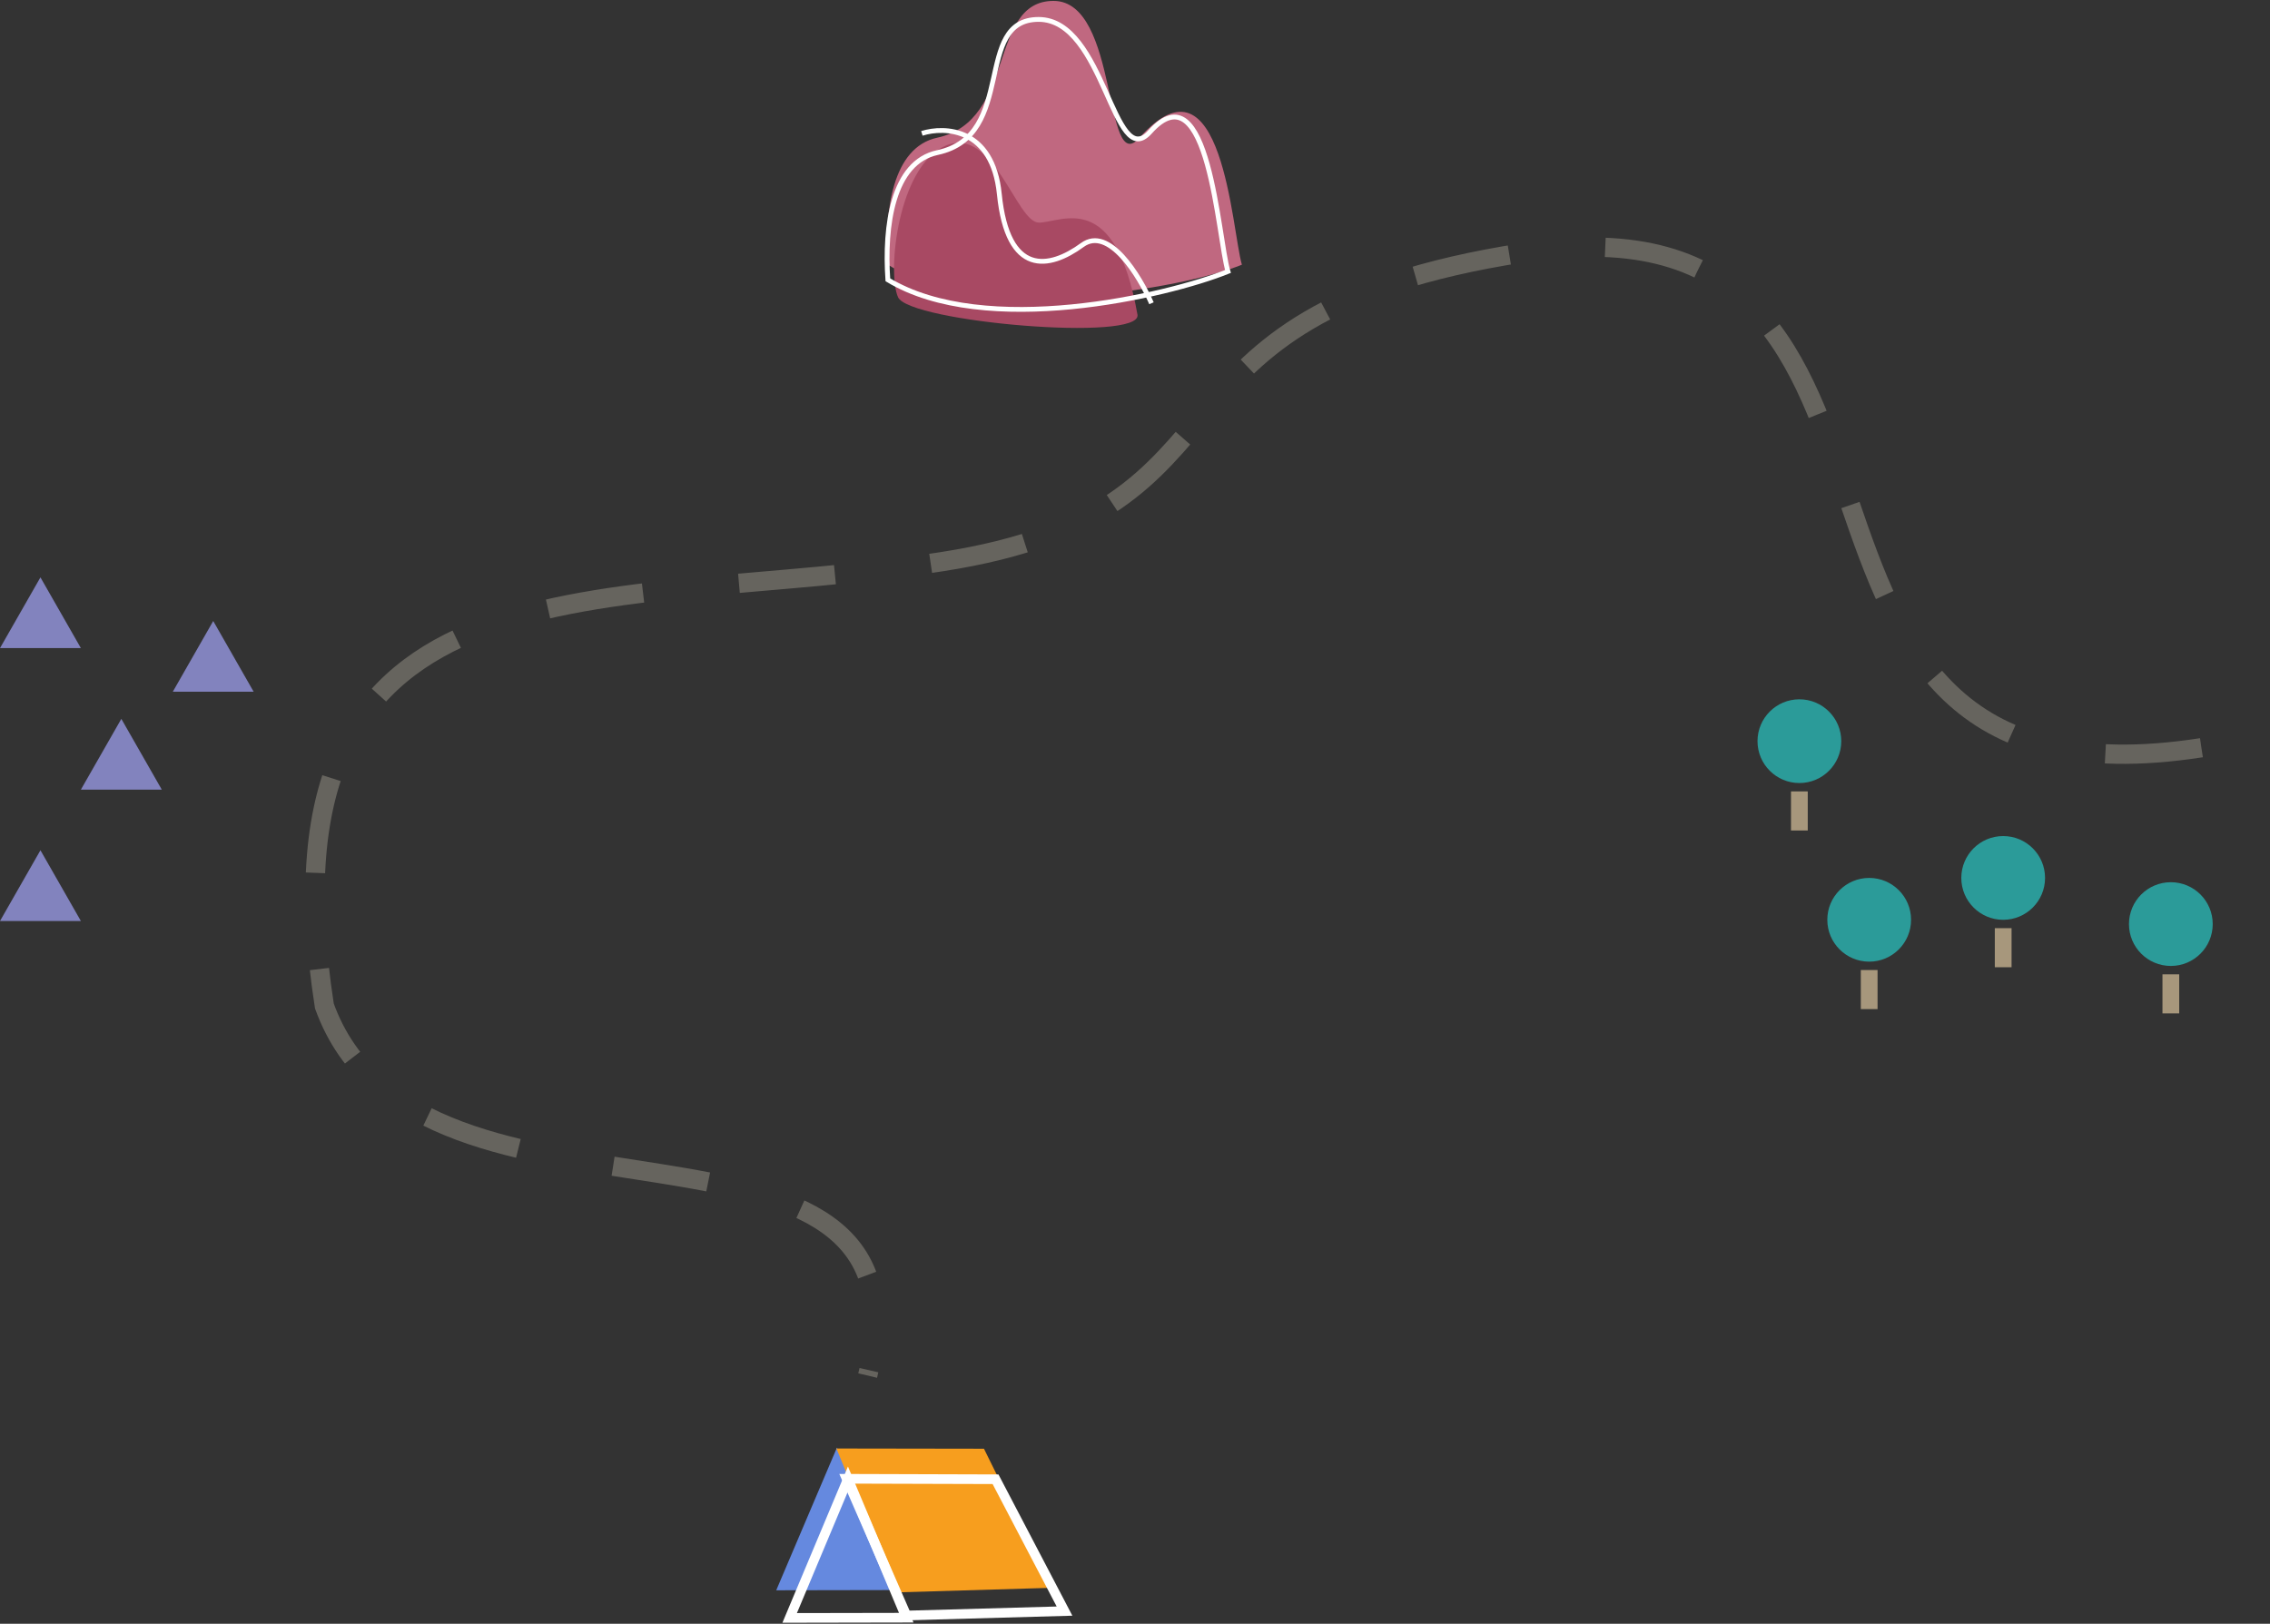 <svg width="471" height="337" viewBox="0 0 471 337" fill="none" xmlns="http://www.w3.org/2000/svg">
<rect x="0" y="0" width="471" height="337" fill="#333333" stroke="none"/>
<path d="M186.26 330.002L161.059 330.049L173.659 300.433L186.26 330.002Z" fill="#6589DF"/>
<path d="M218.4 329.529C207.551 329.866 196.702 330.154 185.854 330.491C181.751 320.535 177.649 310.579 173.547 300.623C183.752 300.623 193.956 300.671 204.161 300.671C208.907 310.29 213.654 319.91 218.4 329.529Z" fill="#F79E1E"/>
<path d="M220.877 334.37C209.945 334.69 199.013 334.964 188.081 335.284C183.947 325.827 179.813 316.369 175.68 306.912C185.963 306.958 196.245 306.958 206.563 307.004C211.311 316.095 216.094 325.233 220.877 334.37Z" stroke="white" stroke-width="2" stroke-miterlimit="10"/>
<path d="M188.035 335.738L163.848 335.784L175.941 306.945L188.035 335.738Z" stroke="white" stroke-width="2" stroke-miterlimit="10"/>
<rect x="448.688" y="202.212" width="3.476" height="8.11" fill="#A7977C"/>
<circle cx="450.427" cy="191.785" r="8.689" fill="#2B9B99"/>
<rect x="413.902" y="192.633" width="3.476" height="8.11" fill="#A7977C"/>
<circle cx="415.638" cy="182.207" r="8.689" fill="#2B9B99"/>
<rect x="371.613" y="164.25" width="3.476" height="8.11" fill="#A7977C"/>
<circle cx="373.353" cy="153.823" r="8.689" fill="#2B9B99"/>
<rect x="386.098" y="201.322" width="3.476" height="8.11" fill="#A7977C"/>
<circle cx="387.837" cy="190.895" r="8.689" fill="#2B9B99"/>
<path d="M456.766 155.183C352.925 171.294 412.811 37.441 315.994 52.462C232.508 65.416 264.181 105.903 195.455 116.566C126.73 127.229 52.313 112.16 67.305 208.785C86.854 263.047 195.455 221.633 180.034 285.479" stroke="#66645E" stroke-width="4" stroke-dasharray="20 20"/>
<path d="M0 191.149L8.391 176.464L16.782 191.149" fill="#8283BE"/>
<path d="M16.785 163.878L25.176 149.194L33.567 163.878" fill="#8283BE"/>
<path d="M35.852 143.567L44.242 128.883L52.633 143.567" fill="#8283BE"/>
<path d="M0 134.51L8.391 119.826L16.782 134.51" fill="#8283BE"/>
<path d="M194.469 28.577C185.169 30.575 183.459 43.785 184.219 54.938C204.264 67.105 245.153 60.008 257.682 54.938C255.594 48.01 253.696 9.183 236.451 28.577C228.898 37.072 232.267 0.188 218.599 0.188C204.931 0.188 210.984 25.028 194.469 28.577Z" fill="#C06880"/>
<path d="M196.274 30.2C186.339 34.329 184.002 56.528 186.339 61.69C188.677 66.852 237.031 71.028 236.014 65.302C231.338 38.975 220.235 46.205 215.56 46.204C210.885 46.203 206.209 26.07 196.274 30.2Z" fill="#A84963"/>
<path d="M191.277 27.681C196.06 26.17 205.971 26.573 207.348 40.272C209.07 57.397 217.68 55.886 224.567 50.849C230.077 46.82 236.429 57.229 238.916 62.937" stroke="white"/>
<path d="M194.524 31.662C185.175 33.664 183.456 46.897 184.219 58.07C204.37 70.258 242.2 61.416 254.795 56.337C252.696 49.397 250.84 13.678 238.605 27.39C231.012 35.9 229.246 4.029 215.506 4.029C201.767 4.029 211.125 28.107 194.524 31.662Z" stroke="white"/>
</svg>
